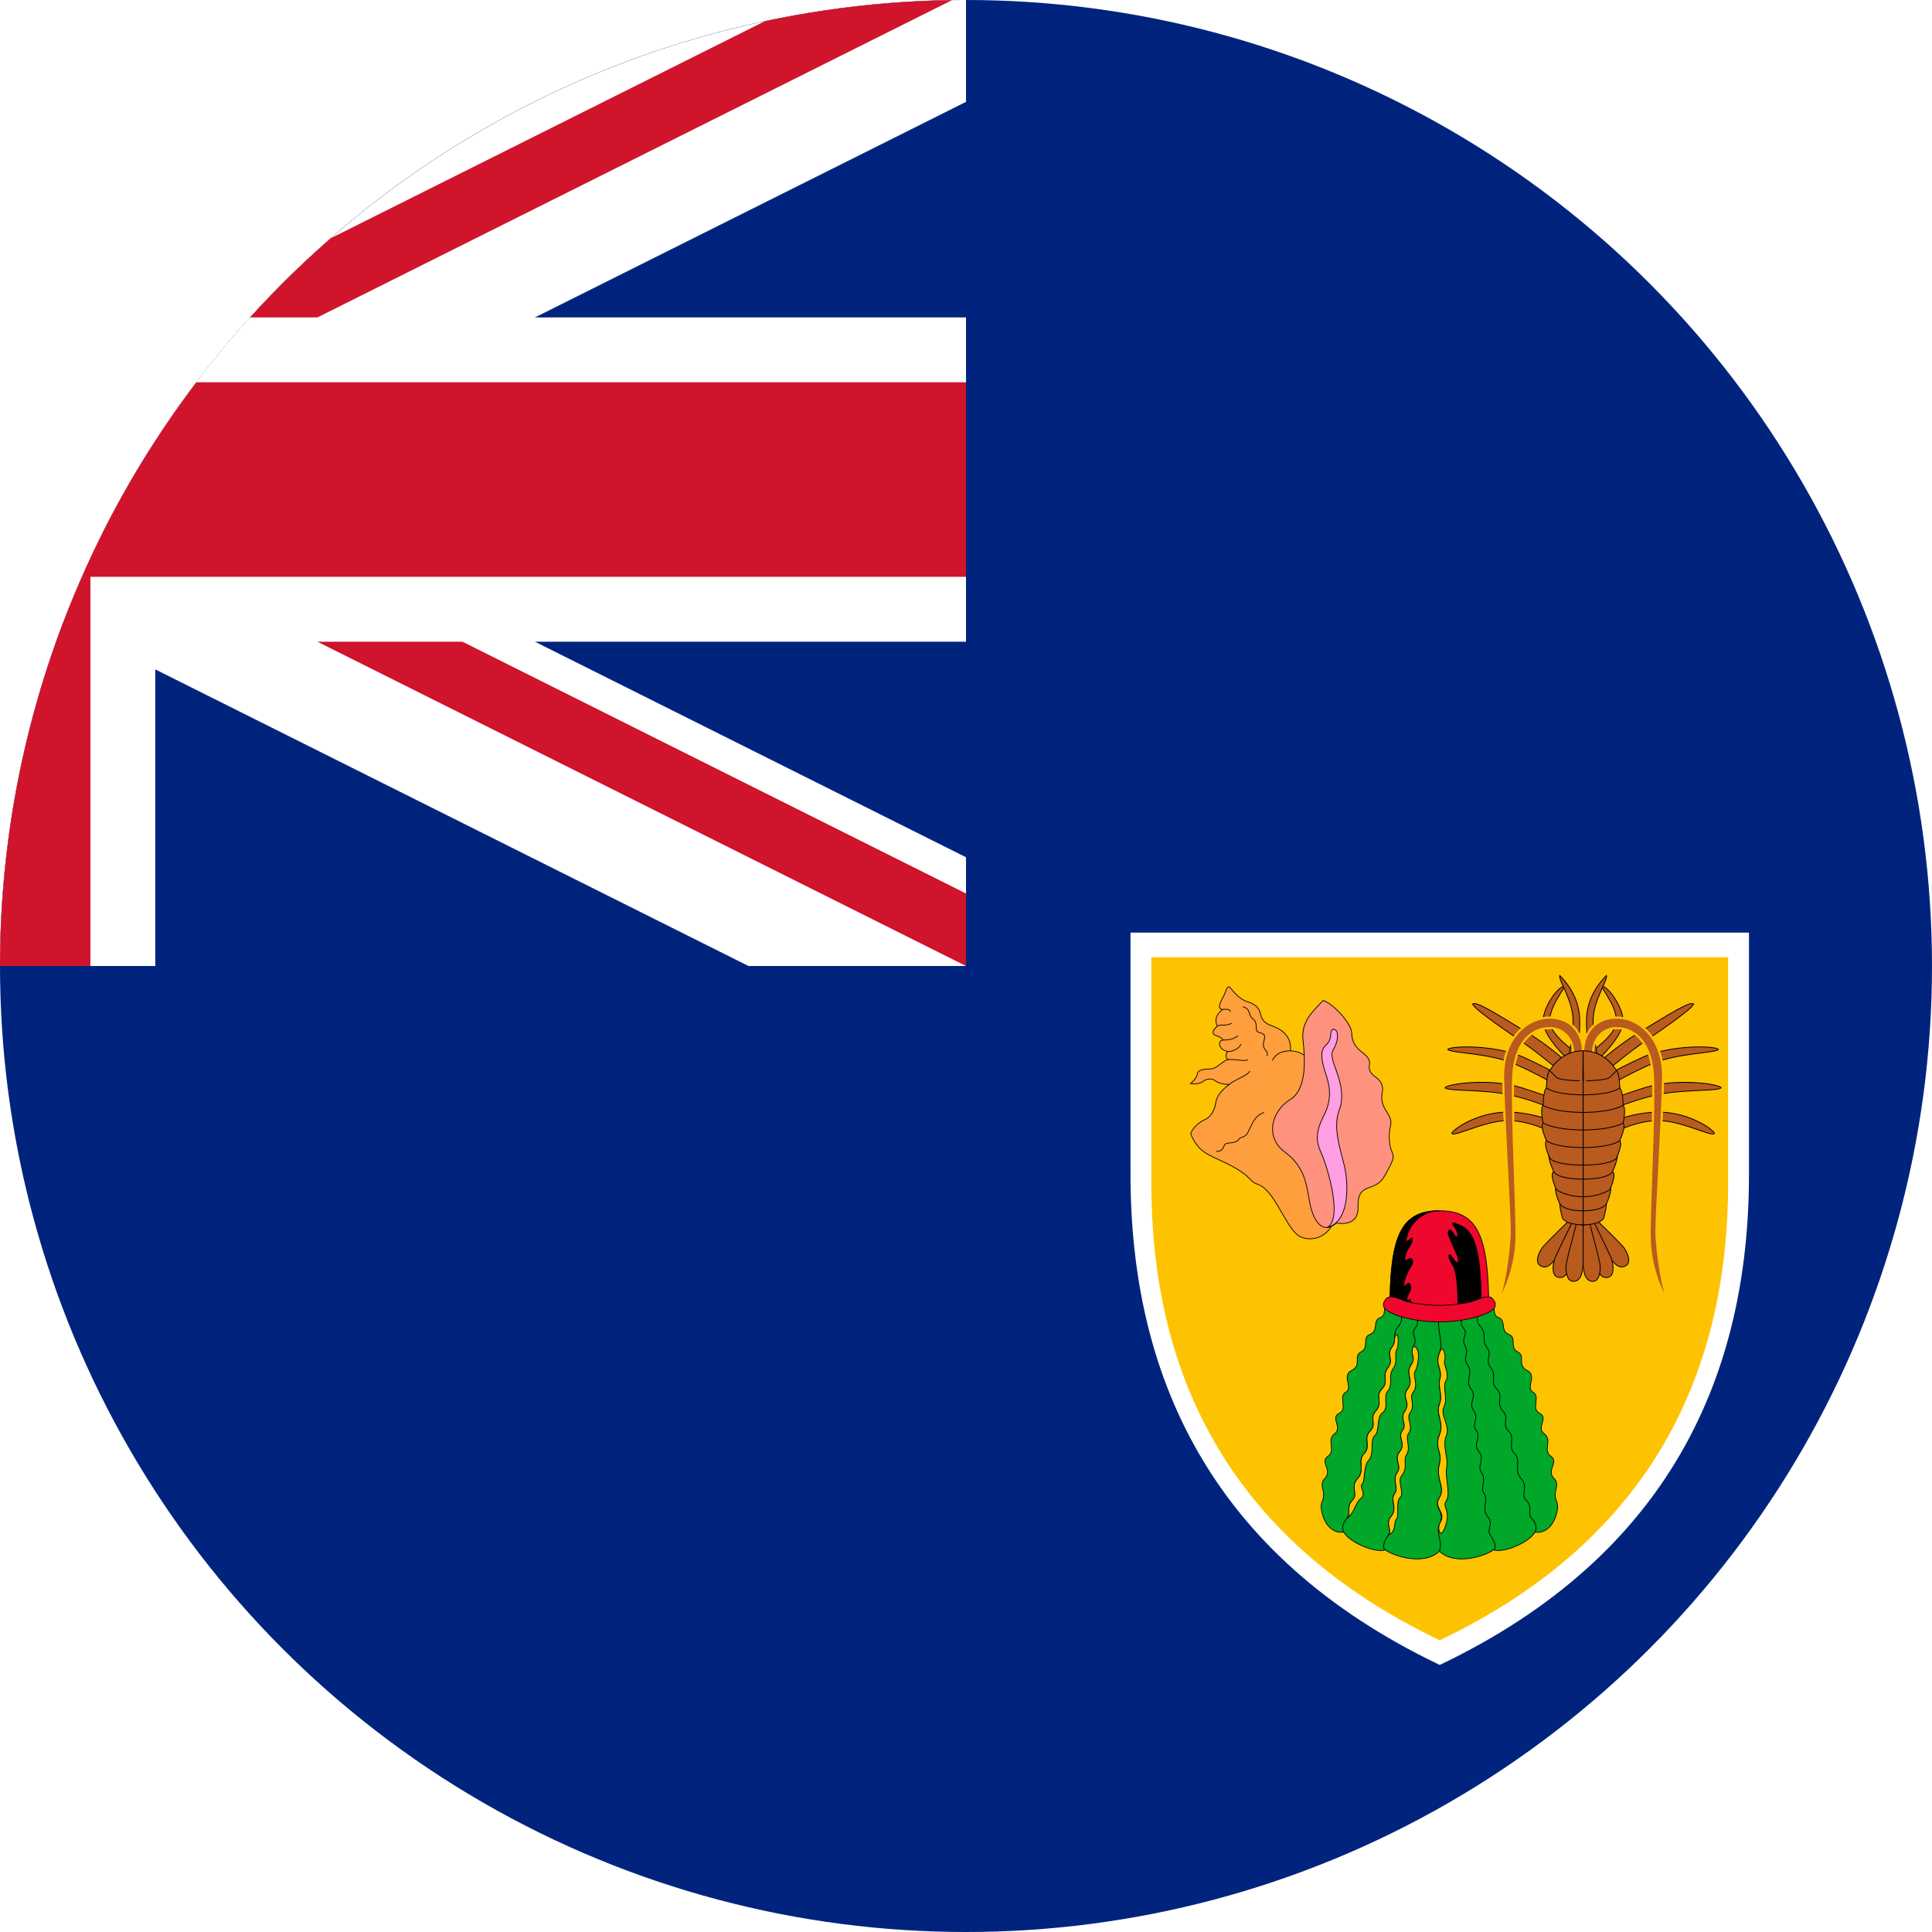<?xml version="1.0" encoding="utf-8"?>
<!-- Generator: Adobe Illustrator 22.0.0, SVG Export Plug-In . SVG Version: 6.00 Build 0)  -->
<svg version="1.1" id="Layer_1" xmlns="http://www.w3.org/2000/svg" xmlns:xlink="http://www.w3.org/1999/xlink" x="0px" y="0px"
	 viewBox="0 0 60 60" style="enable-background:new 0 0 60 60;" xml:space="preserve">
<style type="text/css">
	.st0{clip-path:url(#SVGID_2_);fill:#00247D;}
	.st1{clip-path:url(#SVGID_4_);fill:#00247D;}
	.st2{clip-path:url(#SVGID_6_);fill:#FFFFFF;}
	.st3{clip-path:url(#SVGID_8_);fill:#FFFFFF;}
	.st4{clip-path:url(#SVGID_10_);fill:#CF142B;}
	.st5{clip-path:url(#SVGID_12_);fill:#CF142B;}
	.st6{fill:#FFFFFF;}
	.st7{fill:#FDC300;}
	.st8{fill:#FF9E3D;stroke:#000000;stroke-width:0.023;}
	.st9{fill:#FF927F;stroke:#000000;stroke-width:0.023;}
	.st10{fill:#FF9EE1;stroke:#000000;stroke-width:0.023;}
	.st11{fill:#00A728;stroke:#000000;stroke-width:0.023;}
	.st12{fill:#FCC300;stroke:#000000;stroke-width:0.023;}
	.st13{fill:#EF072D;stroke:#000000;stroke-width:0.023;}
	.st14{stroke:#000000;stroke-width:0.023;}
	.st15{fill:#B95A1E;stroke:#000000;stroke-width:0.026;}
	.st16{fill:#B95A1E;stroke:#FDC301;stroke-width:0.066;}
</style>
<g>
	<g>
		<g>
			<g>
				<g>
					<g>
						<defs>
							<circle id="SVGID_1_" cx="30" cy="30" r="30"/>
						</defs>
						<clipPath id="SVGID_2_">
							<use xlink:href="#SVGID_1_"  style="overflow:visible;"/>
						</clipPath>
						<rect id="rect2414_2_" x="-30.426" y="-0.213" class="st0" width="120.852" height="60.426"/>
					</g>
				</g>
			</g>
		</g>
	</g>
	<g>
		<g>
			<g>
				<g>
					<g>
						<defs>
							<circle id="SVGID_3_" cx="30" cy="30" r="30"/>
						</defs>
						<clipPath id="SVGID_4_">
							<use xlink:href="#SVGID_3_"  style="overflow:visible;"/>
						</clipPath>
						<rect id="rect124_2_" x="-30.426" y="-0.213" class="st1" width="60.426" height="30.213"/>
					</g>
				</g>
			</g>
		</g>
	</g>
	<g>
		<g>
			<g>
				<g>
					<g>
						<defs>
							<circle id="SVGID_5_" cx="30" cy="30" r="30"/>
						</defs>
						<clipPath id="SVGID_6_">
							<use xlink:href="#SVGID_5_"  style="overflow:visible;"/>
						</clipPath>
						<path id="path146_2_" class="st2" d="M-30.426-0.213v3.377L23.244,30H30v-3.377L-23.67-0.213H-30.426z M30-0.213
							v3.377L-23.67,30h-6.755v-3.377L23.244-0.213H30z"/>
					</g>
				</g>
			</g>
		</g>
	</g>
	<g>
		<g>
			<g>
				<g>
					<g>
						<defs>
							<circle id="SVGID_7_" cx="30" cy="30" r="30"/>
						</defs>
						<clipPath id="SVGID_8_">
							<use xlink:href="#SVGID_7_"  style="overflow:visible;"/>
						</clipPath>
						<path id="path136_2_" class="st3" d="M-5.248-0.213v30.213h10.071V-0.213H-5.248z M-30.426,9.858v10.071H30V9.858
							H-30.426z"/>
					</g>
				</g>
			</g>
		</g>
	</g>
	<g>
		<g>
			<g>
				<g>
					<g>
						<defs>
							<circle id="SVGID_9_" cx="30" cy="30" r="30"/>
						</defs>
						<clipPath id="SVGID_10_">
							<use xlink:href="#SVGID_9_"  style="overflow:visible;"/>
						</clipPath>
						<path id="path141_2_" class="st4" d="M-30.426,11.872v6.042H30v-6.042H-30.426z M-3.234-0.213v30.213h6.042V-0.213
							H-3.234z"/>
					</g>
				</g>
			</g>
		</g>
	</g>
	<g>
		<g>
			<g>
				<g>
					<g>
						<defs>
							<circle id="SVGID_11_" cx="30" cy="30" r="30"/>
						</defs>
						<clipPath id="SVGID_12_">
							<use xlink:href="#SVGID_11_"  style="overflow:visible;"/>
						</clipPath>
						<path id="path150_2_" class="st5" d="M-30.426,30l20.142-10.071h4.504l-20.142,10.071H-30.426z M-30.426-0.213
							l20.142,10.07h-4.504l-15.638-7.819V-0.213z M5.354,9.858L25.496-0.213H30L9.858,9.858H5.354z M30,30
							L9.858,19.929h4.504L30,27.748V30z"/>
					</g>
				</g>
			</g>
		</g>
	</g>
</g>
<g>
	<path class="st6" d="M54.316,28.963v7.508c0,6.164-2.421,11.806-9.603,15.235c-7.183-3.429-9.604-9.072-9.604-15.235
		v-7.508h19.207L54.316,28.963z"/>
	<path class="st7" d="M53.669,29.728v7.002c0,5.749-2.258,11.011-8.957,14.21c-6.699-3.199-8.957-8.461-8.957-14.21
		v-7.002L53.669,29.728L53.669,29.728z"/>
	<g>
		<path class="st8" d="M40.541,32.797c-0.13-0.097-0.27-0.157-0.465-0.162c0.043-0.475-0.303-0.681-0.551-0.767
			c-0.248-0.086-0.335-0.184-0.378-0.378c-0.043-0.195-0.173-0.313-0.4-0.378
			c-0.227-0.065-0.422-0.292-0.508-0.4c-0.086-0.108-0.119-0.086-0.184,0.097
			c-0.065,0.184-0.324,0.529-0.087,0.54c-0.173,0.14-0.27,0.303-0.162,0.519
			c-0.119,0.097-0.205,0.238-0.043,0.292c0.162,0.054,0.205,0.097,0.216,0.141c-0.146,0-0.184,0.292,0.162,0.357
			c-0.076,0.011-0.108,0.248,0.033,0.248c-0.195,0-0.357,0.292-0.605,0.292c-0.249,0-0.378,0.054-0.389,0.162
			c-0.011,0.108-0.141,0.238-0.205,0.292c0.184,0.022,0.302,0,0.4-0.076c0.097-0.076,0.259-0.097,0.368-0.011
			c0.108,0.086,0.335,0.13,0.443,0.108c-0.238,0.162-0.411,0.378-0.432,0.584c-0.022,0.205-0.162,0.443-0.324,0.508
			c-0.162,0.065-0.378,0.238-0.454,0.443c0.205,0.508,0.496,0.633,0.788,0.767
			c0.519,0.238,0.843,0.411,1.059,0.648c0.216,0.238,0.303,0.065,0.626,0.475
			c0.324,0.411,0.627,1.189,0.951,1.318c0.324,0.13,0.735,0.043,0.972-0.367
			C41.611,37.638,41.762,33.489,40.541,32.797L40.541,32.797z"/>
		<path class="st9" d="M41.093,31.068c-0.303,0.324-0.692,0.648-0.627,1.232c0.065,0.584,0.13,1.534-0.411,1.859
			c-0.54,0.324-0.799,1.145-0.151,1.621c0.648,0.475,0.67,1.059,0.778,1.599
			c0.108,0.54,0.389,0.973,0.822,0.605c0.432,0.065,0.67-0.108,0.67-0.454s0.022-0.54,0.346-0.648
			c0.324-0.108,0.411-0.216,0.562-0.508c0.151-0.292,0.238-0.421,0.151-0.594c-0.086-0.173-0.119-0.529-0.054-0.789
			c0.065-0.259-0.086-0.4-0.173-0.562c-0.086-0.162-0.119-0.303-0.076-0.519c0.043-0.216-0.065-0.357-0.216-0.465
			c-0.151-0.108-0.216-0.216-0.184-0.389c0.032-0.173-0.108-0.281-0.27-0.411
			c-0.162-0.13-0.281-0.303-0.281-0.562C41.978,31.825,41.481,31.22,41.093,31.068L41.093,31.068z"/>
		<path class="st10" d="M41.211,38.125c0.724-0.184,0.659-1.372,0.551-1.869c-0.108-0.497-0.386-1.209-0.173-1.772
			c0.303-0.8-0.368-1.556-0.195-1.859c0.173-0.303,0.151-0.465,0.13-0.562
			c-0.021-0.097-0.184-0.173-0.194,0.032c-0.011,0.205-0.065,0.281-0.195,0.411c-0.13,0.13-0.097,0.411,0,0.724
			c0.097,0.313,0.303,0.789-0.022,1.416c-0.324,0.627-0.191,0.906-0.065,1.2
			C41.243,36.298,41.708,37.876,41.211,38.125L41.211,38.125z"/>
		<path class="st8" d="M37.969,31.349c0.081,0,0.238-0.033,0.238,0.076"/>
		<path class="st8" d="M37.807,31.868c0.097-0.07,0.27,0.011,0.443-0.092"/>
		<path class="st8" d="M37.98,32.3c0.13,0,0.303-0.005,0.465-0.135"/>
		<path class="st8" d="M38.142,32.657c0.119,0,0.34-0.076,0.394-0.232"/>
		<path class="st8" d="M38.175,32.905c0.232-0.011,0.54,0.076,0.583-0.005"/>
		<path class="st8" d="M38.186,33.672c0.162-0.151,0.546-0.254,0.632-0.411"/>
		<path class="st8" d="M38.596,31.263c0.27,0.086,0.158,0.254,0.292,0.357c0.238,0.184,0.022,0.389,0.216,0.443
			c0.194,0.054,0.191,0.087,0.14,0.303c-0.059,0.254,0.184,0.265,0.097,0.432"/>
		<path class="st8" d="M40.077,32.635c-0.108,0-0.427,0.011-0.562,0.297"/>
		<path class="st8" d="M37.77,35.753c0.124,0.022,0.187-0.049,0.221-0.119c0.038-0.076,0.054-0.13,0.168-0.135
			c0.114-0.005,0.286-0.038,0.324-0.124c0.038-0.086,0.173-0.005,0.286-0.232c0.114-0.227,0.189-0.497,0.491-0.594
			"/>
	</g>
	<g>
		<g>
			<path class="st11" d="M46.342,40.475c0.122,0.178-0.004,0.37,0.203,0.447c0.243,0.09,0.031,0.41,0.318,0.522
				c0.254,0.1,0.002,0.406,0.277,0.543c0.246,0.123-0.041,0.41,0.287,0.574c0.328,0.164-0.062,0.533,0.184,0.676
				c0.246,0.143-0.082,0.512,0.205,0.656c0.287,0.143-0.123,0.43,0.143,0.635
				c0.266,0.205-0.061,0.512,0.205,0.697c0.266,0.184-0.163,0.431,0.102,0.697
				c0.205,0.205-0.074,0.406,0.082,0.717c0.102,0.205-0.102,1.024-0.676,0.942
				c-0.205,0.348-1.004,0.656-1.29,0.553c-0.287,0.205-1.209,0.492-1.68,0.041
				c-0.471,0.451-1.393,0.164-1.68-0.041c-0.287,0.102-1.086-0.205-1.29-0.553
				c-0.574,0.082-0.778-0.738-0.676-0.942c0.156-0.312-0.123-0.512,0.082-0.717c0.266-0.266-0.164-0.512,0.102-0.697
				c0.266-0.184-0.061-0.492,0.205-0.697c0.266-0.205-0.144-0.492,0.143-0.635
				c0.287-0.143-0.041-0.512,0.205-0.656c0.246-0.143-0.143-0.512,0.184-0.676
				c0.328-0.164,0.041-0.451,0.287-0.574c0.275-0.137,0.022-0.443,0.277-0.543
				c0.287-0.113,0.074-0.432,0.318-0.522c0.211-0.078,0.076-0.275,0.209-0.455
				C43.677,40.706,45.565,40.878,46.342,40.475L46.342,40.475z"/>
			<path class="st11" d="M43.615,40.532c-0.226,0.225,0.041,0.389-0.184,0.656c-0.226,0.266-0.021,0.41-0.205,0.656
				c-0.184,0.246,0.082,0.369-0.123,0.635c-0.205,0.266,0.041,0.43-0.184,0.656
				c-0.225,0.225,0.041,0.43-0.184,0.676c-0.225,0.246,0.041,0.41-0.184,0.635
				c-0.225,0.225,0.041,0.471-0.184,0.697c-0.225,0.225,0.041,0.512-0.205,0.779
				c-0.246,0.266,0.041,0.471-0.164,0.676c-0.205,0.205-0.021,0.41-0.164,0.553
				c-0.144,0.143-0.164,0.343-0.102,0.43"/>
			<path class="st11" d="M44.045,40.614c-0.205,0.266,0.102,0.389-0.082,0.615c-0.184,0.225,0.082,0.307-0.061,0.574
				c-0.143,0.266,0.102,0.328-0.082,0.594c-0.184,0.266,0.102,0.471-0.102,0.738
				c-0.205,0.266,0.102,0.41-0.082,0.676c-0.184,0.266,0.082,0.41-0.082,0.615
				c-0.164,0.205,0.123,0.41-0.082,0.656c-0.205,0.246,0.082,0.43-0.082,0.656
				c-0.164,0.225,0.062,0.471-0.082,0.656c-0.143,0.184,0.102,0.451-0.102,0.697
				c-0.205,0.246,0.041,0.41-0.082,0.574c-0.123,0.164-0.22,0.405-0.102,0.471"/>
			<path class="st11" d="M44.701,40.86c-0.102,0.428,0.144,0.809,0,1.166c-0.143,0.357,0.102,0.5,0.021,0.785
				c-0.082,0.286,0.102,0.5-0.021,0.809c-0.123,0.309,0.164,0.547,0,0.952c-0.164,0.405,0.106,0.505,0,0.904
				c-0.123,0.464,0.205,0.71,0,1.038c-0.205,0.328,0.185,0.41,0.021,0.778c-0.164,0.369,0.102,0.512-0.021,0.881"/>
			<path class="st11" d="M45.787,40.532c0.226,0.225-0.041,0.389,0.184,0.656c0.226,0.266,0.021,0.41,0.205,0.656
				s-0.082,0.369,0.123,0.635c0.205,0.266-0.041,0.43,0.184,0.656c0.225,0.225-0.041,0.43,0.184,0.676
				c0.225,0.246-0.041,0.41,0.184,0.635c0.225,0.225-0.041,0.471,0.184,0.697
				c0.225,0.225-0.041,0.512,0.205,0.779c0.246,0.266-0.041,0.471,0.164,0.676
				c0.205,0.205,0.021,0.41,0.164,0.553c0.144,0.143,0.164,0.343,0.102,0.43"/>
			<path class="st11" d="M45.357,40.614c0.204,0.266-0.102,0.389,0.082,0.615c0.184,0.225-0.082,0.307,0.061,0.574
				c0.144,0.266-0.102,0.328,0.082,0.594c0.184,0.266-0.102,0.471,0.102,0.738
				c0.205,0.266-0.102,0.41,0.082,0.676c0.184,0.266-0.082,0.41,0.082,0.615
				c0.164,0.205-0.123,0.41,0.082,0.656c0.205,0.246-0.082,0.43,0.082,0.656
				c0.164,0.225-0.062,0.471,0.082,0.656c0.143,0.184-0.102,0.451,0.102,0.697
				c0.205,0.246-0.041,0.41,0.082,0.574c0.123,0.164,0.22,0.405,0.102,0.471"/>
		</g>
		<g>
			<path class="st12" d="M43.313,41.546c0,0.092-0.002,0.184-0.087,0.297c-0.184,0.246,0.082,0.369-0.123,0.635
				c-0.205,0.266,0.041,0.43-0.184,0.656c-0.225,0.225,0.041,0.43-0.184,0.676
				c-0.225,0.246,0.041,0.41-0.184,0.635c-0.225,0.225,0.041,0.471-0.184,0.697
				c-0.225,0.225,0.041,0.512-0.205,0.779c-0.246,0.266,0.041,0.471-0.164,0.676
				c-0.205,0.205-0.021,0.41-0.164,0.553c0.246-0.184,0.246-0.471,0.43-0.615
				c0.184-0.143-0.061-0.348,0.041-0.451c0.102-0.102,0.021-0.533,0.205-0.738
				c0.184-0.205,0.021-0.615,0.184-0.758c0.164-0.143,0.041-0.574,0.246-0.717c0.205-0.143,0-0.492,0.164-0.676
				c0.164-0.184,0-0.471,0.164-0.697c0.164-0.225,0.007-0.43,0.123-0.615
				C43.441,41.802,43.441,41.208,43.313,41.546L43.313,41.546z"/>
			<path class="st12" d="M43.902,41.802c-0.143,0.266,0.102,0.328-0.082,0.594c-0.184,0.266,0.102,0.471-0.102,0.738
				c-0.205,0.266,0.102,0.41-0.082,0.676c-0.184,0.266,0.082,0.41-0.082,0.615
				c-0.164,0.205,0.123,0.41-0.082,0.656c-0.205,0.246,0.082,0.43-0.082,0.656
				c-0.164,0.225,0.062,0.471-0.082,0.656c-0.143,0.184,0.102,0.451-0.102,0.697
				c-0.205,0.246,0.041,0.41-0.082,0.574c0.246-0.082,0.154-0.42,0.246-0.492c0.092-0.072-0.031-0.543,0.112-0.666
				c0.144-0.123-0.092-0.502,0.041-0.666c0.226-0.277,0.031-0.461,0.164-0.676
				c0.133-0.215-0.051-0.491,0.051-0.635c0.174-0.246-0.077-0.468,0.051-0.645c0.184-0.256-0.036-0.467,0.092-0.635
				c0.195-0.256-0.021-0.512,0.062-0.645C44.025,42.468,44.158,41.894,43.902,41.802L43.902,41.802z"/>
			<path class="st12" d="M44.701,42.026c-0.143,0.357,0.102,0.5,0.021,0.785c-0.082,0.286,0.102,0.5-0.021,0.809
				c-0.123,0.309,0.164,0.547,0,0.952c-0.164,0.405,0.106,0.505,0,0.904c-0.123,0.464,0.205,0.71,0,1.038
				c-0.205,0.328,0.235,0.436,0.021,0.778c-0.102,0.164,0.01,0.584,0.174,0.082
				c0.164-0.502-0.123-0.563,0.021-0.768c0.144-0.205-0.051-0.748,0.01-1.035c0.062-0.287-0.143-0.676-0.01-0.983
				c0.133-0.307-0.205-0.635-0.072-0.901c0.133-0.266-0.061-0.594,0.061-0.809c0.123-0.215-0.092-0.502-0.041-0.625
				C44.916,42.13,44.814,41.676,44.701,42.026L44.701,42.026z"/>
		</g>
		<path class="st13" d="M46.237,40.716c0-2.315-0.328-3.114-1.536-3.114c-1.209,0-1.536,0.799-1.536,3.114H46.237
			L46.237,40.716z"/>
		<path class="st14" d="M43.165,40.716c0-2.315,0.328-3.114,1.536-3.114c-0.553,0-0.891,0.43-0.983,0.717
			s-0.041,0.266,0.082,0.154c0.123-0.113,0.061,0.133-0.041,0.266c-0.102,0.133-0.205,0.512-0.062,0.389
			c0.144-0.123,0.256,0.021,0.102,0.236s-0.287,0.717-0.133,0.543c0.154-0.174,0.184,0.113,0.092,0.256
			c-0.092,0.143-0.082,0.266,0,0.205c0.082-0.061,0.072,0.236-0.01,0.348H43.165L43.165,40.716z"/>
		<path class="st14" d="M46.002,40.583c0-1.813-0.225-2.356-0.676-2.541c-0.255-0.105-0.263-0.082-0.141,0.082
			c0.122,0.164,0.103,0.4-0.009,0.236c-0.112-0.164-0.15-0.195-0.197-0.123
			c-0.047,0.072,0.131,0.41,0.263,0.717c0.106,0.247,0.037,0.369-0.122,0.123
			c-0.159-0.246-0.159-0.023-0.019,0.184c0.18,0.266,0.174,1.076,0.174,1.414L46.002,40.583L46.002,40.583z"/>
		<path class="st13" d="M44.701,41.054c0.481,0,1.008-0.086,1.363-0.223c0.42-0.163,0.443-0.306,0.297-0.489
			c-0.102-0.129-0.328-0.051-0.543,0.043c-0.215,0.094-0.809,0.155-1.117,0.155c-0.307,0-0.901-0.06-1.116-0.155
			c-0.215-0.094-0.44-0.172-0.543-0.043c-0.145,0.183-0.123,0.326,0.297,0.489
			C43.693,40.969,44.22,41.054,44.701,41.054z"/>
	</g>
	<g>
		<g>
			<path class="st15" d="M49.372,37.989c0,0,0.315,0.544,0.547,0.941c0.231,0.397,0.419,0.487,0.586,0.369
				c0.168-0.118,0.025-0.441-0.109-0.595c-0.134-0.153-0.872-0.874-0.872-0.874L49.372,37.989L49.372,37.989z"/>
			<path class="st15" d="M49.297,38.031c0,0,0.125,0.624,0.217,1.08c0.092,0.455,0.24,0.607,0.436,0.555
				c0.195-0.052,0.164-0.407,0.086-0.599c-0.078-0.192-0.545-1.13-0.545-1.13L49.297,38.031L49.297,38.031z"/>
			<path class="st15" d="M49.164,38.051c0,0-0.001,0.638,0,1.104c0.001,0.466,0.116,0.646,0.317,0.638
				c0.201-0.008,0.24-0.362,0.202-0.567c-0.038-0.205-0.311-1.225-0.311-1.225L49.164,38.051L49.164,38.051z"/>
			<path class="st15" d="M48.957,37.989c0,0-0.315,0.544-0.547,0.941c-0.231,0.397-0.419,0.487-0.586,0.369
				c-0.168-0.118-0.025-0.441,0.109-0.595c0.134-0.153,0.872-0.874,0.872-0.874L48.957,37.989L48.957,37.989z"/>
			<path class="st15" d="M49.032,38.031c0,0-0.125,0.624-0.217,1.08c-0.092,0.455-0.24,0.607-0.436,0.555
				c-0.195-0.052-0.164-0.407-0.086-0.599c0.078-0.192,0.545-1.13,0.545-1.13L49.032,38.031L49.032,38.031z"/>
			<path class="st15" d="M49.165,38.051c0,0,0.001,0.638,0,1.104c-0.001,0.466-0.116,0.646-0.317,0.638
				c-0.201-0.008-0.24-0.362-0.202-0.567c0.038-0.205,0.311-1.225,0.311-1.225L49.165,38.051L49.165,38.051z"/>
		</g>
		<g>
			<path class="st15" d="M49.514,33.142c0,0,0.514-0.545,1.412-1.091c0.899-0.545,1.549-0.965,1.669-0.873
				c0,0.109-0.77,0.655-1.412,1.091c-0.642,0.436-1.412,1.091-1.412,1.091L49.514,33.142L49.514,33.142z"/>
			<path class="st15" d="M49.574,33.579c0,0,0.508-0.32,1.481-0.764c0.958-0.394,2.311-0.327,2.311-0.218
				c-0.128,0.109-1.284,0.109-2.054,0.436c-0.735,0.312-1.481,0.764-1.481,0.764L49.574,33.579L49.574,33.579z"/>
			<path class="st15" d="M49.579,34.33c0,0,0.447-0.216,1.481-0.545c1.027-0.327,2.391-0.109,2.391,0
				c-0.128,0.109-1.235,0.043-2.006,0.218c-0.797,0.171-1.609,0.545-1.609,0.545L49.579,34.33L49.579,34.33z"/>
			<path class="st15" d="M49.628,35.093c0,0,0.515-0.437,1.612-0.545c1.104-0.109,2.003,0.545,2.003,0.655
				c-0.128,0.109-1.155-0.48-1.926-0.396c-0.816,0.084-1.432,0.505-1.432,0.505L49.628,35.093L49.628,35.093z"/>
			<path class="st15" d="M49.372,32.693c0,0,0.828-0.545,0.828-0.982c0-0.436-0.365-0.873-0.468-1.091
				c0.207,0,0.675,0.655,0.675,1.091c0,0.477-0.778,1.2-0.778,1.2L49.372,32.693L49.372,32.693z"/>
			<path class="st15" d="M49.372,32.693c0,0-0.103-0.327-0.103-0.982c0-0.764,0.457-1.249,0.621-1.418
				c0.043,0.169-0.414,0.764-0.414,1.418c0,0.477,0.153,1.2,0.153,1.2L49.372,32.693L49.372,32.693z"/>
			<path class="st15" d="M48.815,33.142c0,0-0.514-0.545-1.412-1.091c-0.899-0.545-1.549-0.965-1.669-0.873
				c0,0.109,0.77,0.655,1.412,1.091c0.642,0.436,1.412,1.091,1.412,1.091L48.815,33.142L48.815,33.142z"/>
			<path class="st15" d="M48.756,33.579c0,0-0.508-0.32-1.481-0.764c-0.958-0.394-2.311-0.327-2.311-0.218
				c0.128,0.109,1.284,0.109,2.054,0.436c0.735,0.312,1.481,0.764,1.481,0.764L48.756,33.579L48.756,33.579z"/>
			<path class="st15" d="M48.75,34.33c0,0-0.447-0.216-1.481-0.545c-1.027-0.327-2.391-0.109-2.391,0
				c0.128,0.109,1.235,0.043,2.006,0.218c0.797,0.171,1.609,0.545,1.609,0.545L48.75,34.33L48.75,34.33z"/>
			<path class="st15" d="M48.702,35.093c0,0-0.515-0.437-1.612-0.545c-1.104-0.109-2.003,0.545-2.003,0.655
				c0.128,0.109,1.155-0.48,1.926-0.396c0.816,0.084,1.432,0.505,1.432,0.505L48.702,35.093L48.702,35.093z"/>
			<path class="st15" d="M48.957,32.693c0,0-0.828-0.545-0.828-0.982c0-0.436,0.365-0.873,0.468-1.091
				c-0.207,0-0.675,0.655-0.675,1.091c0,0.477,0.778,1.2,0.778,1.2L48.957,32.693L48.957,32.693z"/>
			<path class="st15" d="M48.957,32.693c0,0,0.103-0.327,0.103-0.982c0-0.764-0.457-1.249-0.621-1.418
				c-0.043,0.169,0.414,0.764,0.414,1.418c0,0.477-0.153,1.2-0.153,1.2L48.957,32.693L48.957,32.693z"/>
		</g>
		<g>
			<path class="st16" d="M51.855,40.548c-0.322-0.753-0.414-2.073-0.414-2.291c0-0.615,0.192-3.603,0.207-4.8
				c0.015-1.197-0.724-1.855-1.448-1.855c-0.621,0-1.035,0.436-1.035,1.091h0.31c0-0.436,0.31-0.764,0.724-0.764
				c0.621,0,1.098,0.516,1.138,1.527c0.044,1.169-0.124,4.206-0.103,5.019C51.255,39.288,51.533,40.013,51.855,40.548
				L51.855,40.548z"/>
			<path class="st16" d="M46.474,40.548c0.322-0.753,0.414-2.073,0.414-2.291c0-0.615-0.192-3.603-0.207-4.8
				c-0.015-1.197,0.724-1.855,1.448-1.855c0.621,0,1.035,0.436,1.035,1.091h-0.31c0-0.436-0.31-0.764-0.724-0.764
				c-0.621,0-1.098,0.516-1.138,1.527c-0.044,1.169,0.124,4.206,0.103,5.019
				C47.074,39.288,46.796,40.013,46.474,40.548L46.474,40.548z"/>
		</g>
		<g>
			<path class="st15" d="M49.165,38.039c0.578-0.009,0.642-0.218,0.642-0.218s0.128-0.436,0.064-0.545
				c-0.064-0.109-0.706-0.109-0.706-0.109L49.165,38.039L49.165,38.039z"/>
			<path class="st15" d="M49.165,37.602c0.621,0,0.724-0.218,0.724-0.218s0.207-0.436,0.103-0.545
				c-0.103-0.109-0.828-0.109-0.828-0.109V37.602L49.165,37.602z"/>
			<path class="st15" d="M49.165,37.166c0.517,0,0.828-0.218,0.828-0.218s0.207-0.436,0.103-0.545
				c-0.103-0.109-0.931-0.109-0.931-0.109L49.165,37.166L49.165,37.166z"/>
			<path class="st15" d="M49.165,36.62c0.932-0.009,0.931-0.28,0.931-0.28s0.207-0.436,0.103-0.545
				c-0.103-0.109-1.035-0.047-1.035-0.047V36.62L49.165,36.62z"/>
			<path class="st15" d="M49.165,36.184c0.932-0.009,1.035-0.218,1.035-0.218s0.207-0.436,0.103-0.545
				c-0.103-0.109-1.138-0.109-1.138-0.109L49.165,36.184L49.165,36.184z"/>
			<path class="st15" d="M49.165,35.639c0.932-0.009,1.138-0.218,1.138-0.218s0.207-0.436,0.103-0.545
				c-0.103-0.109-1.242-0.109-1.242-0.109V35.639z"/>
			<path class="st15" d="M49.165,35.093c0.932-0.009,1.242-0.218,1.242-0.218s0.103-0.436,0-0.545
				c-0.103-0.109-1.242-0.109-1.242-0.109V35.093z"/>
			<path class="st15" d="M49.165,34.548c0.932-0.009,1.242-0.218,1.242-0.218s0-0.436-0.103-0.545
				c-0.103-0.109-1.138-0.109-1.138-0.109V34.548z"/>
			<path class="st15" d="M49.165,34.002c0.932-0.009,1.138-0.218,1.138-0.218s0-0.436-0.103-0.545
				c-0.103-0.109-1.035-0.109-1.035-0.109L49.165,34.002L49.165,34.002z"/>
			<path class="st15" d="M49.165,32.634c0.725,0.001,1.038,0.63,1.036,0.618l-0.209,0.205
				c-0.111,0.109-0.828,0.109-0.819,0.108L49.165,32.634L49.165,32.634z"/>
			<path class="st15" d="M49.164,38.039c-0.578-0.009-0.642-0.218-0.642-0.218s-0.128-0.436-0.064-0.545
				c0.064-0.109,0.706-0.109,0.706-0.109L49.164,38.039L49.164,38.039z"/>
			<path class="st15" d="M49.164,37.602c-0.621,0-0.724-0.218-0.724-0.218s-0.207-0.436-0.103-0.545
				c0.103-0.109,0.828-0.109,0.828-0.109V37.602L49.164,37.602z"/>
			<path class="st15" d="M49.164,37.166c-0.517,0-0.828-0.218-0.828-0.218s-0.207-0.436-0.103-0.545
				c0.103-0.109,0.931-0.109,0.931-0.109L49.164,37.166L49.164,37.166z"/>
			<path class="st15" d="M49.164,36.62c-0.932-0.009-0.931-0.28-0.931-0.28s-0.207-0.436-0.103-0.545
				c0.103-0.109,1.035-0.047,1.035-0.047V36.62L49.164,36.62z"/>
			<path class="st15" d="M49.164,36.184c-0.932-0.009-1.035-0.218-1.035-0.218s-0.207-0.436-0.103-0.545
				c0.103-0.109,1.138-0.109,1.138-0.109L49.164,36.184L49.164,36.184z"/>
			<path class="st15" d="M49.164,35.639c-0.932-0.009-1.138-0.218-1.138-0.218s-0.207-0.436-0.103-0.545
				c0.103-0.109,1.242-0.109,1.242-0.109V35.639z"/>
			<path class="st15" d="M49.164,35.093c-0.932-0.009-1.242-0.218-1.242-0.218s-0.103-0.436,0-0.545
				c0.103-0.109,1.242-0.109,1.242-0.109V35.093z"/>
			<path class="st15" d="M49.164,34.548c-0.932-0.009-1.242-0.218-1.242-0.218s0-0.436,0.103-0.545
				c0.103-0.109,1.138-0.109,1.138-0.109V34.548z"/>
			<path class="st15" d="M49.164,34.002c-0.932-0.009-1.138-0.218-1.138-0.218s0-0.436,0.103-0.545
				c0.103-0.109,1.035-0.109,1.035-0.109L49.164,34.002L49.164,34.002z"/>
			<path class="st15" d="M49.164,32.634c-0.725,0.001-1.038,0.63-1.036,0.618l0.209,0.205
				c0.111,0.109,0.828,0.109,0.819,0.108L49.164,32.634L49.164,32.634z"/>
		</g>
	</g>
</g>
</svg>
